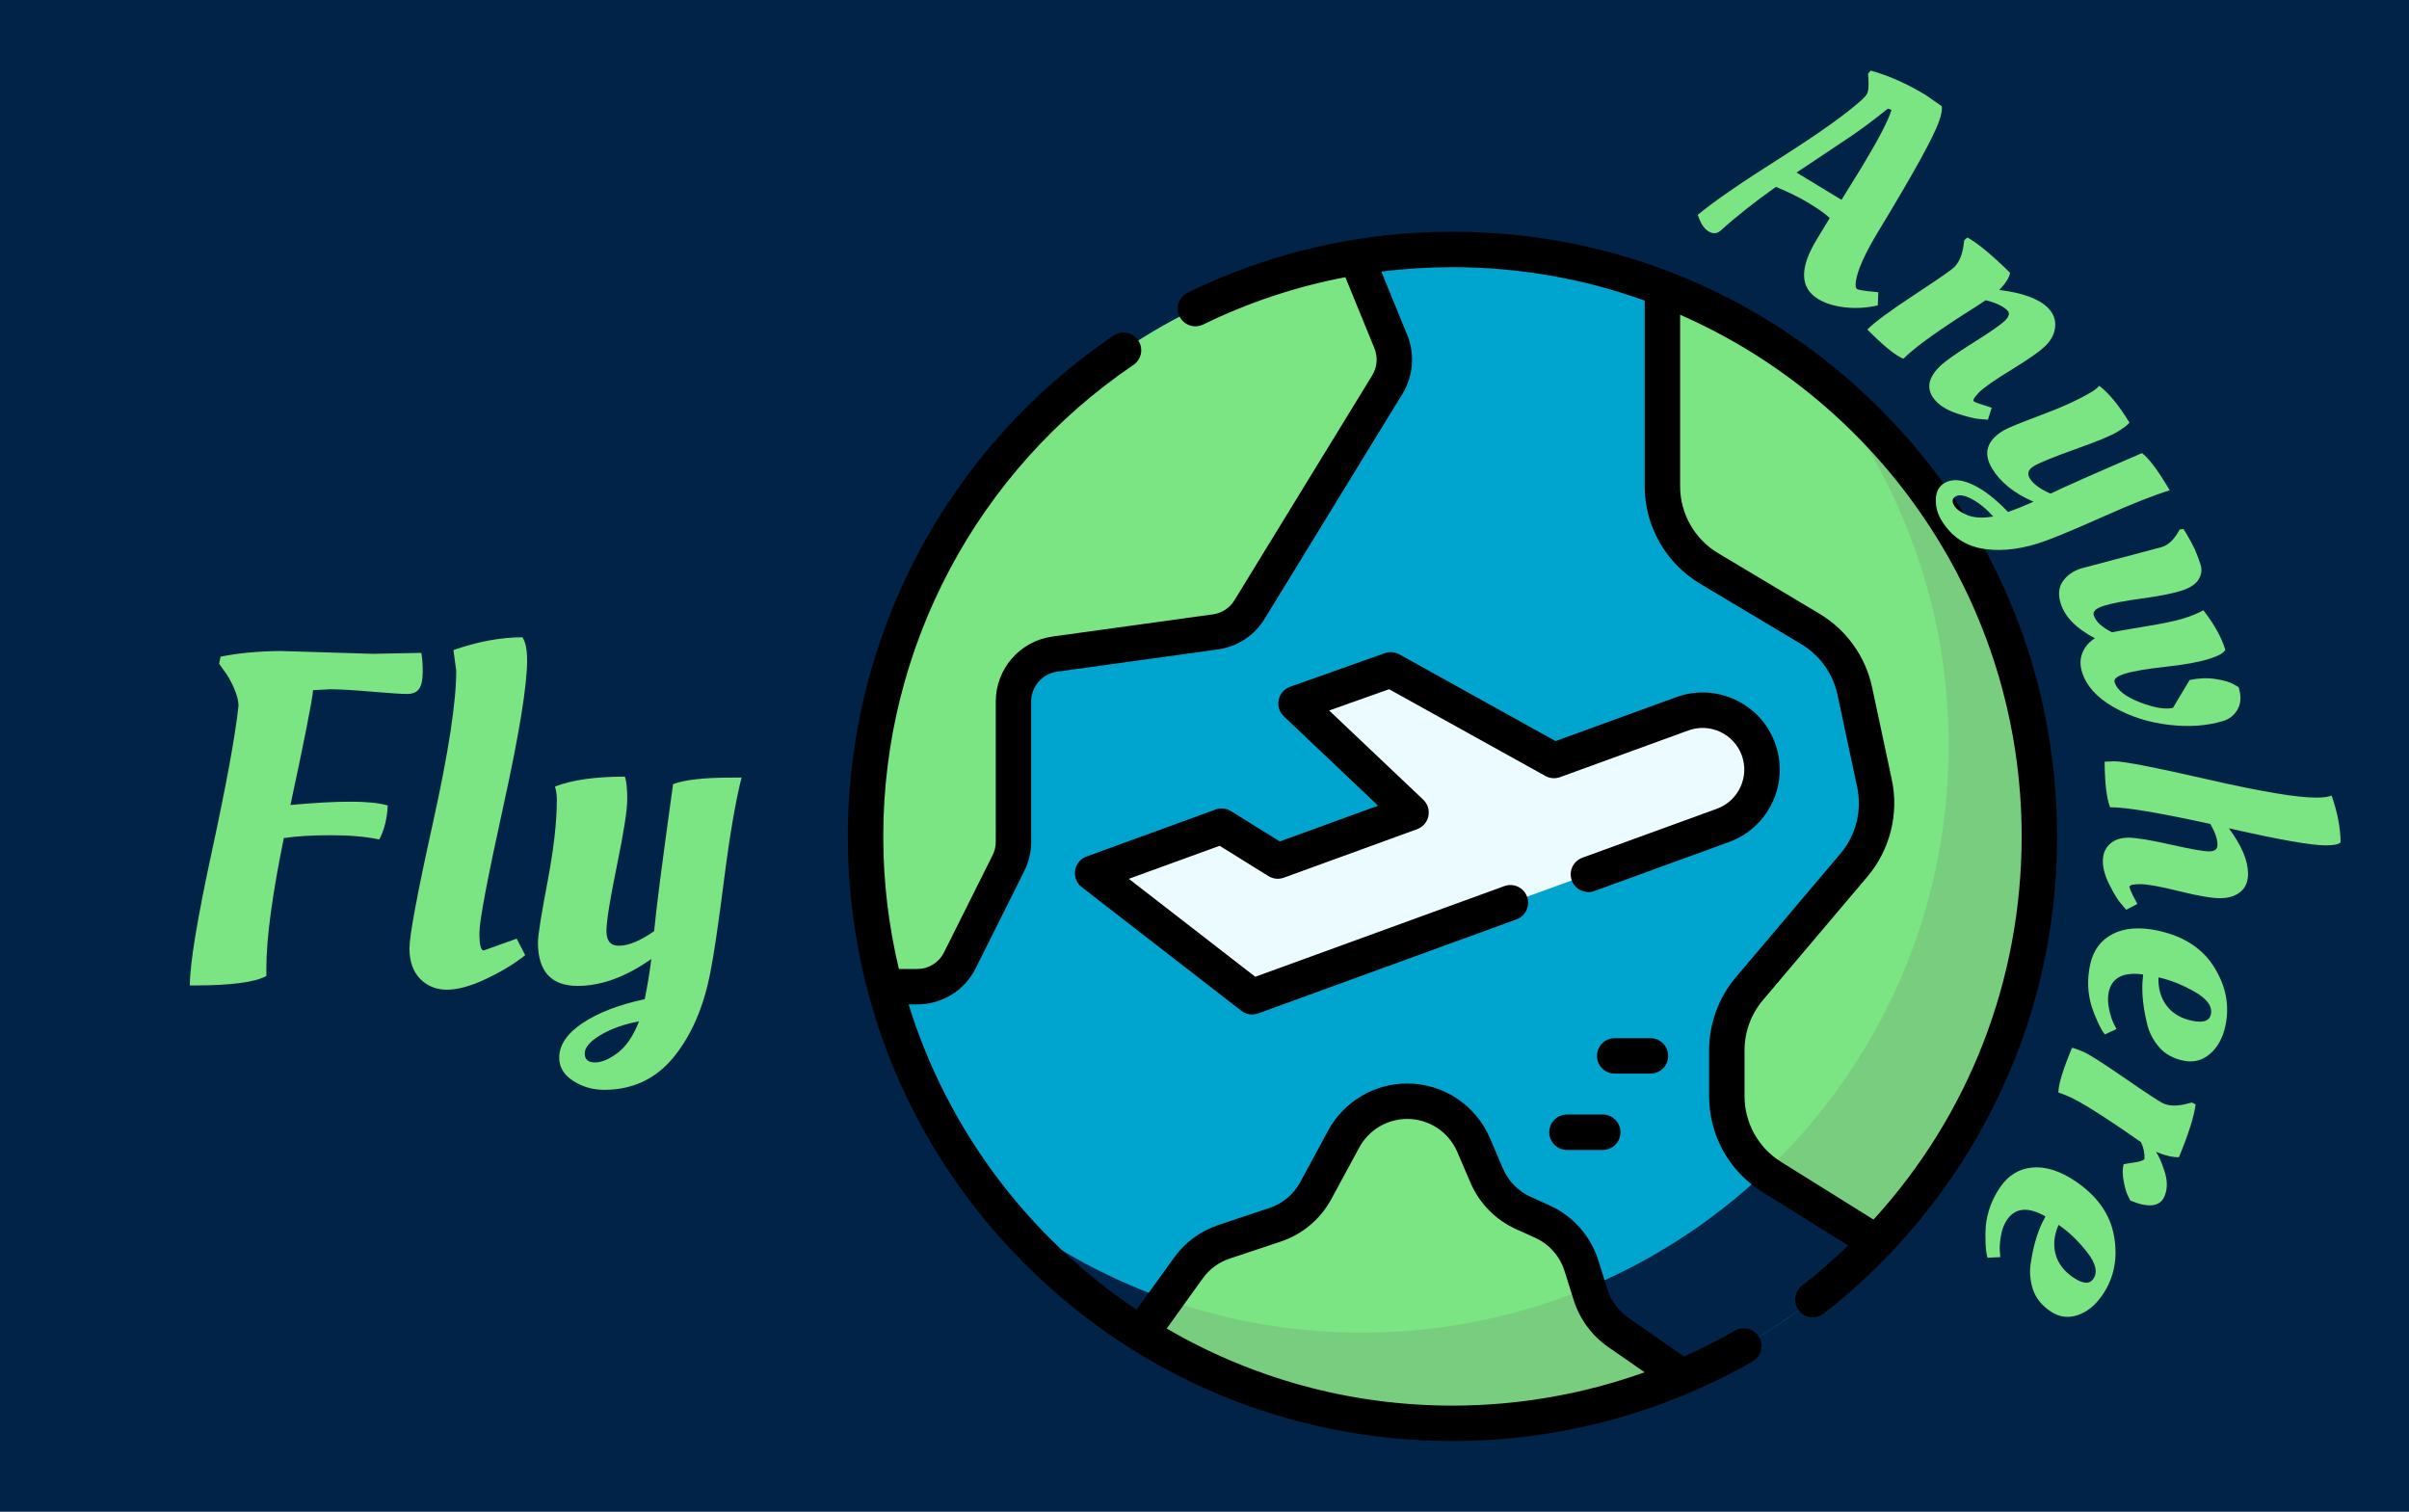 <?xml version="1.0" encoding="UTF-8" standalone="no"?><!-- Generator: Gravit.io --><svg xmlns="http://www.w3.org/2000/svg" xmlns:xlink="http://www.w3.org/1999/xlink" style="isolation:isolate" viewBox="0 0 1020 640" width="1020pt" height="640pt"><rect x="0" y="0" width="1020" height="640" fill="#808080" stroke="none"/><defs><clipPath id="_clipPath_GBuSLeeFjKcMjvgbvapvIhlacALjejCc"><rect width="1020" height="640"/></clipPath></defs><g clip-path="url(#_clipPath_GBuSLeeFjKcMjvgbvapvIhlacALjejCc)"><rect width="1020" height="640" style="fill:rgb(0,35,71)"/><g><clipPath id="_clipPath_GxYQZwipDA8SeUQhUzZqmgvE2DFXmqKl"><rect x="358.989" y="98.113" width="512" height="512" transform="matrix(1,0,0,1,0,0)" fill="rgb(255,255,255)"/></clipPath><g clip-path="url(#_clipPath_GxYQZwipDA8SeUQhUzZqmgvE2DFXmqKl)"><g><g><circle vector-effect="non-scaling-stroke" cx="614.989" cy="354.113" r="248.5" fill="rgb(0,165,207)"/></g><g><path d=" M 770.454 160.261 C 804.637 202.829 825.102 256.884 825.102 315.726 C 825.102 452.969 713.845 564.226 576.602 564.226 C 517.759 564.226 463.705 543.761 421.137 509.578 C 466.682 566.295 536.589 602.613 614.989 602.613 C 752.232 602.613 863.489 491.356 863.489 354.113 C 863.489 275.713 827.171 205.806 770.454 160.261 L 770.454 160.261 Z " fill="rgb(0,35,71)"/></g><g><path d=" M 712.315 302.206 L 657.997 321.976 L 588.847 283.601 L 548.751 297.833 L 597.457 344.011 L 541.03 364.549 L 517.263 349.788 L 462.629 369.673 L 530.173 422.011 L 729.514 349.457 C 742.562 344.708 749.29 330.28 744.541 317.232 C 739.791 304.185 725.363 297.457 712.315 302.206 L 712.315 302.206 Z " fill="rgb(235,251,255)"/></g><g><path d=" M 588.892 144.628 L 574.304 108.947 C 456.419 128.365 366.489 230.728 366.489 354.113 C 366.489 376.113 369.362 397.44 374.728 417.753 L 388.348 417.753 C 396 417.753 402.996 413.429 406.418 406.585 L 426.986 365.45 C 428.389 362.645 429.119 359.551 429.119 356.415 L 429.119 296.963 C 429.119 286.875 436.561 278.332 446.555 276.95 L 514.608 267.538 C 520.601 266.709 525.907 263.238 529.068 258.079 L 587.42 162.827 C 590.78 157.342 591.327 150.583 588.892 144.628 L 588.892 144.628 Z " fill="rgb(122,229,130)"/></g><g><path d=" M 703.883 122.004 L 703.883 205.924 C 703.883 220.145 711.359 233.319 723.567 240.612 L 766.546 266.288 C 776.188 272.048 782.997 281.561 785.341 292.546 L 793.692 331.69 C 796.301 343.922 793.099 356.673 785.02 366.221 L 740.719 418.577 C 734.546 425.873 731.158 435.12 731.158 444.677 L 731.158 464.022 C 731.158 477.969 738.351 490.93 750.185 498.309 L 794.501 525.942 C 837.232 481.311 863.489 420.78 863.489 354.113 C 863.489 248.196 797.217 157.772 703.883 122.004 L 703.883 122.004 Z " fill="rgb(122,229,130)"/></g><g><path d=" M 770.474 160.286 C 804.645 202.851 825.102 256.895 825.102 315.727 C 825.102 386.862 795.205 451.009 747.3 496.309 C 748.231 497.009 749.185 497.686 750.184 498.309 L 794.5 525.942 C 837.232 481.311 863.489 420.78 863.489 354.113 C 863.489 275.723 827.181 205.827 770.474 160.286 Z " fill="rgb(120,206,126)"/></g><g><path d=" M 614.989 602.613 C 649.495 602.613 682.355 595.575 712.22 582.864 L 685.216 564.135 C 679.637 560.266 675.504 554.65 673.468 548.172 L 669.604 535.877 C 666.991 527.563 660.956 520.759 653.014 517.172 L 645.022 513.563 C 638.05 510.414 632.511 504.767 629.498 497.736 L 623.945 484.779 C 619.125 473.533 608.067 466.241 595.832 466.241 C 584.607 466.241 574.284 472.39 568.938 482.26 L 557.107 504.102 C 553.409 510.93 547.252 516.095 539.885 518.551 L 518.31 525.743 C 512.209 527.777 506.903 531.682 503.149 536.904 L 483.122 564.757 C 521.341 588.734 566.541 602.613 614.989 602.613 Z " fill="rgb(122,229,130)"/></g><g><path d=" M 673.468 548.173 L 672.485 545.044 C 642.98 557.395 610.59 564.227 576.603 564.227 C 547.53 564.227 519.63 559.217 493.7 550.042 L 483.12 564.756 C 521.341 588.734 566.541 602.613 614.989 602.613 C 649.495 602.613 682.355 595.575 712.22 582.864 L 685.216 564.135 C 679.637 560.266 675.504 554.65 673.468 548.173 L 673.468 548.173 Z " fill="rgb(120,206,126)"/></g><g><path d=" M 750.498 339.627 C 754.183 331.725 754.569 322.861 751.588 314.668 C 748.606 306.475 742.611 299.933 734.71 296.249 C 726.808 292.565 717.944 292.177 709.75 295.159 L 658.646 313.76 L 592.487 277.045 C 590.605 276 588.365 275.815 586.339 276.535 L 546.242 290.767 C 543.783 291.64 541.955 293.727 541.414 296.28 C 540.873 298.833 541.697 301.483 543.591 303.278 L 583.497 341.113 L 541.891 356.257 L 521.22 343.42 C 519.264 342.205 516.86 341.958 514.698 342.743 L 460.064 362.628 C 457.498 363.563 455.641 365.818 455.219 368.517 C 454.797 371.216 455.876 373.931 458.035 375.604 L 525.579 427.942 C 526.913 428.976 528.534 429.513 530.174 429.513 C 531.036 429.513 531.904 429.364 532.738 429.061 L 642.094 389.258 C 645.986 387.841 647.993 383.537 646.576 379.645 C 645.159 375.753 640.855 373.746 636.963 375.163 L 531.495 413.551 L 477.968 372.074 L 516.402 358.085 L 537.073 370.922 C 539.03 372.137 541.435 372.385 543.595 371.599 L 600.022 351.061 C 602.463 350.172 604.271 348.083 604.799 345.539 C 605.328 342.995 604.502 340.359 602.616 338.571 L 562.789 300.811 L 588.166 291.803 L 654.357 328.536 C 656.256 329.59 658.518 329.768 660.562 329.026 L 714.879 309.256 C 724.019 305.926 734.163 310.659 737.49 319.8 C 740.817 328.941 736.088 339.085 726.946 342.412 L 669.997 363.14 C 666.105 364.557 664.098 368.861 665.515 372.753 C 666.931 376.646 671.234 378.653 675.128 377.236 L 732.077 356.508 C 740.271 353.523 746.813 347.529 750.498 339.627 L 750.498 339.627 Z " fill="rgb(0,0,0)"/><path d=" M 796.009 173.093 C 747.657 124.742 683.369 98.113 614.989 98.113 C 575.671 98.113 537.946 106.793 502.864 123.911 C 499.141 125.727 497.596 130.218 499.413 133.94 C 501.23 137.662 505.719 139.208 509.442 137.391 C 528.722 127.984 548.857 121.305 569.641 117.359 L 581.95 147.465 C 583.475 151.194 583.129 155.473 581.024 158.908 L 522.672 254.159 C 520.676 257.416 517.361 259.584 513.579 260.107 L 445.526 269.519 C 431.896 271.404 421.618 283.201 421.618 296.961 L 421.618 356.413 C 421.618 358.374 421.154 360.339 420.277 362.094 L 399.71 403.229 C 397.544 407.561 393.19 410.251 388.348 410.251 L 380.606 410.251 C 376.29 392.233 373.989 373.438 373.989 354.113 C 373.989 274.087 413.59 199.461 479.92 154.49 C 483.349 152.166 484.243 147.502 481.919 144.074 C 479.595 140.645 474.93 139.75 471.502 142.074 C 401.05 189.841 358.989 269.107 358.989 354.113 C 358.989 422.493 385.618 486.78 433.969 535.132 C 482.322 583.485 546.609 610.113 614.989 610.113 C 659.618 610.113 703.559 598.454 742.064 576.396 C 745.658 574.337 746.902 569.754 744.843 566.16 C 742.783 562.565 738.201 561.321 734.607 563.38 C 727.602 567.393 720.403 571.036 713.047 574.309 L 689.491 557.972 C 685.301 555.066 682.151 550.787 680.624 545.924 L 676.76 533.628 C 673.509 523.288 665.98 514.798 656.101 510.337 L 648.109 506.728 C 642.834 504.345 638.671 500.102 636.391 494.782 L 630.838 481.824 C 624.827 467.801 611.087 458.741 595.831 458.741 C 581.839 458.741 569.007 466.384 562.342 478.687 L 550.511 500.529 C 547.709 505.702 543.092 509.575 537.511 511.435 L 515.936 518.626 C 508.29 521.175 501.763 525.98 497.058 532.524 L 481.255 554.501 C 435.798 524.066 401.221 478.594 384.709 425.253 L 388.348 425.253 C 398.909 425.253 408.403 419.385 413.126 409.939 L 433.693 368.803 C 435.607 364.976 436.618 360.692 436.618 356.414 L 436.618 296.963 C 436.618 290.653 441.331 285.244 447.581 284.38 L 515.634 274.968 C 523.883 273.827 531.11 269.1 535.462 261.998 L 593.815 166.746 C 598.405 159.253 599.16 149.924 595.835 141.79 L 584.873 114.978 C 594.786 113.751 604.828 113.113 614.989 113.113 C 643.542 113.113 670.945 118.117 696.384 127.272 L 696.384 205.924 C 696.384 222.692 705.326 238.45 719.721 247.05 L 762.7 272.726 C 770.524 277.4 776.103 285.194 778.006 294.109 L 786.357 333.254 C 788.466 343.143 785.827 353.655 779.294 361.375 L 734.993 413.731 C 727.683 422.37 723.658 433.36 723.658 444.676 L 723.658 464.021 C 723.658 480.668 732.092 495.865 746.217 504.672 L 782.559 527.332 C 776.379 533.291 769.86 538.976 762.985 544.334 C 759.717 546.88 759.132 551.592 761.678 554.86 C 763.157 556.758 765.366 557.751 767.599 557.751 C 769.21 557.751 770.834 557.234 772.203 556.167 C 802.274 532.736 827.148 502.378 844.136 468.375 C 861.954 432.708 870.989 394.264 870.989 354.113 C 870.989 285.733 844.36 221.446 796.009 173.093 L 796.009 173.093 Z  M 509.235 541.282 C 512.088 537.315 516.045 534.402 520.679 532.857 L 542.254 525.666 C 551.461 522.597 559.077 516.208 563.699 507.674 L 575.53 485.832 C 579.57 478.374 587.348 473.741 595.83 473.741 C 605.077 473.741 613.406 479.234 617.05 487.733 L 622.603 500.691 C 626.366 509.469 633.23 516.467 641.934 520.399 L 649.926 524.008 C 655.914 526.712 660.479 531.858 662.448 538.126 L 666.312 550.421 C 668.833 558.444 674.029 565.504 680.941 570.298 L 696.363 580.994 C 670.394 590.288 642.836 595.113 614.989 595.113 C 570.919 595.113 529.58 583.212 494 562.471 L 509.235 541.282 Z  M 793.281 516.341 L 754.154 491.944 C 744.452 485.894 738.659 475.456 738.659 464.021 L 738.659 444.676 C 738.659 436.903 741.425 429.354 746.445 423.421 L 790.746 371.065 C 800.255 359.827 804.099 344.523 801.027 330.125 L 792.676 290.98 C 789.906 278.001 781.784 266.654 770.393 259.849 L 727.414 234.173 C 717.526 228.266 711.384 217.441 711.384 205.923 L 711.384 133.255 C 796.424 170.515 855.989 255.482 855.989 354.113 C 855.989 415.033 833.52 472.304 793.281 516.341 L 793.281 516.341 Z " fill="rgb(0,0,0)"/><path d=" M 706.333 447.048 C 706.333 442.906 702.976 439.548 698.833 439.548 L 683.681 439.548 C 679.538 439.548 676.181 442.906 676.181 447.048 C 676.181 451.19 679.538 454.548 683.681 454.548 L 698.833 454.548 C 702.975 454.548 706.333 451.19 706.333 447.048 Z " fill="rgb(0,0,0)"/><path d=" M 663.477 471.873 C 659.334 471.873 655.977 475.231 655.977 479.373 C 655.977 483.515 659.334 486.873 663.477 486.873 L 678.629 486.873 C 682.772 486.873 686.129 483.515 686.129 479.373 C 686.129 475.231 682.772 471.873 678.629 471.873 L 663.477 471.873 Z " fill="rgb(0,0,0)"/></g></g></g><circle vector-effect="non-scaling-stroke" cx="614.989" cy="354.113" r="256" fill="none"/><path d=" M 728.559 97.62 L 728.559 97.62 L 728.559 97.62 Q 726.211 99.669 723.383 97.953 L 723.383 97.953 L 723.383 97.953 Q 720.555 96.238 718.868 90.951 L 718.868 90.951 L 718.868 90.951 Q 728.493 82.895 753.379 67.123 L 753.379 67.123 L 753.379 67.123 Q 778.264 51.351 788.404 42.186 L 788.404 42.186 L 788.404 42.186 Q 789.986 40.62 790.406 39.927 L 790.406 39.927 L 790.406 39.927 Q 791.457 38.196 791.088 33.077 L 791.088 33.077 L 790.935 31.248 L 792.076 29.887 L 792.076 29.887 Q 803.567 33.069 815.455 40.282 L 815.455 40.282 L 822.216 45.015 L 822.216 45.015 Q 822.435 47.517 820.957 51.515 L 820.957 51.515 L 820.957 51.515 Q 817.482 61.407 795.423 97.764 L 795.423 97.764 L 795.423 97.764 Q 786.88 111.845 785.803 119.086 L 785.803 119.086 L 785.803 119.086 Q 785.396 121.84 786.319 122.4 L 786.319 122.4 L 786.319 122.4 Q 787.242 122.96 793.375 123.523 L 793.375 123.523 L 795.295 123.74 L 795.083 129.296 L 795.083 129.296 Q 788.106 130.906 781.234 130.131 L 781.234 130.131 L 781.234 130.131 Q 774.361 129.356 769.86 126.625 L 769.86 126.625 L 769.86 126.625 Q 758.202 119.552 769.197 101.432 L 769.197 101.432 L 774.729 92.314 L 774.729 92.314 Q 772.148 89.801 766.031 86.089 L 766.031 86.089 L 766.031 86.089 Q 759.914 82.378 751.942 79.12 L 751.942 79.12 L 751.942 79.12 Q 738.048 89.008 728.559 97.62 Z  M 760.677 73.051 L 779.721 84.605 L 787.96 71.287 L 787.96 71.287 Q 798.604 53.743 800.885 46.6 L 800.885 46.6 L 800.885 46.6 Q 799.961 46.04 799.359 45.991 L 799.359 45.991 L 799.359 45.991 Q 790.736 52.917 784.162 57.377 L 784.162 57.377 L 784.162 57.377 Q 777.588 61.836 770.062 66.823 L 770.062 66.823 L 770.062 66.823 Q 762.536 71.81 760.677 73.051 L 760.677 73.051 L 760.677 73.051 Z  M 792.469 141.317 L 792.469 141.317 L 790.641 139.517 L 790.641 139.517 Q 795.094 134.996 810.434 124.903 L 810.434 124.903 L 810.434 124.903 Q 825.774 114.81 827.479 113.079 L 827.479 113.079 L 827.479 113.079 Q 830.605 109.905 831.417 103.694 L 831.417 103.694 L 831.688 101.687 L 833.015 100.531 L 833.015 100.531 Q 839.63 104.204 851.076 115.476 L 851.076 115.476 L 851.076 115.476 Q 850.716 118.343 846.55 122.766 L 846.55 122.766 L 846.55 122.766 Q 861.265 124.563 867.036 130.247 L 867.036 130.247 L 867.036 130.247 Q 870.498 133.657 870.198 138.098 L 870.198 138.098 L 870.198 138.098 Q 869.898 142.539 866.346 146.146 L 866.346 146.146 L 866.346 146.146 Q 862.793 149.753 851.866 156.424 L 851.866 156.424 L 851.866 156.424 Q 840.939 163.094 837.955 166.124 L 837.955 166.124 L 837.955 166.124 Q 834.971 169.154 835.741 169.911 L 835.741 169.911 L 835.741 169.911 Q 836.318 170.48 841.58 172.062 L 841.58 172.062 L 843.303 172.622 L 841.719 177.694 L 841.719 177.694 Q 840.095 177.611 837.516 177.344 L 837.516 177.344 L 837.516 177.344 Q 834.936 177.077 829.099 175.212 L 829.099 175.212 L 829.099 175.212 Q 823.261 173.348 820.183 170.317 L 820.183 170.317 L 820.183 170.317 Q 813.162 163.401 821.024 155.418 L 821.024 155.418 L 821.024 155.418 Q 824.34 152.052 835.408 145.141 L 835.408 145.141 L 835.408 145.141 Q 846.477 138.231 849.035 135.634 L 849.035 135.634 L 849.035 135.634 Q 851.592 133.037 849.957 131.427 L 849.957 131.427 L 849.957 131.427 Q 847.168 128.68 840.76 127.106 L 840.76 127.106 L 840.76 127.106 Q 838.861 128.457 830.31 133.868 L 830.31 133.868 L 830.31 133.868 Q 812.072 145.654 805.914 151.906 L 805.914 151.906 L 805.914 151.906 Q 801.222 149.937 792.469 141.317 Z  M 834.905 211.301 L 834.905 211.301 L 834.905 211.301 Q 830.251 208.835 828.058 210.165 L 828.058 210.165 L 828.058 210.165 Q 825.865 211.495 827.37 213.977 L 827.37 213.977 L 827.37 213.977 Q 828.876 216.458 833.133 218.139 L 833.133 218.139 L 833.133 218.139 Q 837.389 219.82 843.959 218.676 L 843.959 218.676 L 843.959 218.676 Q 839.559 213.767 834.905 211.301 Z  M 843.512 198.42 L 843.512 198.42 L 843.512 198.42 Q 837.63 188.725 848.249 182.283 L 848.249 182.283 L 848.249 182.283 Q 850.788 180.742 864.307 175.698 L 864.307 175.698 L 864.307 175.698 Q 877.827 170.654 885.906 165.752 L 885.906 165.752 L 885.906 165.752 Q 887.637 164.702 888.858 163.33 L 888.858 163.33 L 888.858 163.33 Q 895.063 168.092 901.645 178.941 L 901.645 178.941 L 901.645 178.941 Q 900.38 180.498 896.455 182.879 L 896.455 182.879 L 896.455 182.879 Q 892.531 185.26 878.641 190.214 L 878.641 190.214 L 878.641 190.214 Q 864.75 195.167 861.172 197.338 L 861.172 197.338 L 861.172 197.338 Q 857.594 199.509 859.415 202.509 L 859.415 202.509 L 859.415 202.509 Q 861.586 206.087 868.245 208.995 L 868.245 208.995 L 868.245 208.995 Q 875.405 205.441 906.941 191.834 L 906.941 191.834 L 906.941 191.834 Q 911.008 194.893 917.38 205.397 L 917.38 205.397 L 918.711 207.59 L 918.711 207.59 Q 908.724 210.648 891.189 218.444 L 891.189 218.444 L 891.189 218.444 Q 873.655 226.24 866.536 228.822 L 866.536 228.822 L 866.536 228.822 Q 852.37 234.101 840.392 232.447 L 840.392 232.447 L 840.392 232.447 Q 828.414 230.792 822.041 220.289 L 822.041 220.289 L 822.041 220.289 Q 819.521 216.134 819.648 211.399 L 819.648 211.399 L 819.648 211.399 Q 819.775 206.663 823.238 204.563 L 823.238 204.563 L 823.238 204.563 Q 827.854 201.762 835.094 205.106 L 835.094 205.106 L 835.094 205.106 Q 842.334 208.451 850.224 216.77 L 850.224 216.77 L 850.224 216.77 Q 855.933 214.728 861.015 212.434 L 861.015 212.434 L 861.015 212.434 Q 848.764 207.077 843.512 198.42 Z  M 881.212 240.657 L 881.212 240.657 L 915.302 231.624 L 915.302 231.624 Q 919.686 230.263 922.885 224.18 L 922.885 224.18 L 924.512 223.957 L 924.512 223.957 Q 925.051 224.78 925.504 225.557 L 925.504 225.557 L 925.504 225.557 Q 925.958 226.335 926.556 227.351 L 926.556 227.351 L 926.556 227.351 Q 927.154 228.367 927.853 229.705 L 927.853 229.705 L 927.853 229.705 Q 928.551 231.043 929.289 232.51 L 929.289 232.51 L 929.289 232.51 Q 930.797 236 931.778 239.159 L 931.778 239.159 L 931.778 239.159 Q 932.759 242.317 930.882 245.374 L 930.882 245.374 L 930.882 245.374 Q 929.004 248.431 923.396 250.173 L 923.396 250.173 L 923.396 250.173 Q 917.787 251.915 906.868 253.398 L 906.868 253.398 L 906.868 253.398 Q 895.949 254.881 890.857 256.463 L 890.857 256.463 L 890.857 256.463 Q 885.764 258.044 886.525 260.494 L 886.525 260.494 L 886.525 260.494 Q 887.766 264.491 894.276 267.699 L 894.276 267.699 L 894.276 267.699 Q 896.379 267.187 907.947 265.291 L 907.947 265.291 L 907.947 265.291 Q 919.515 263.394 924.543 261.833 L 924.543 261.833 L 924.543 261.833 Q 929.571 260.271 932.941 258.376 L 932.941 258.376 L 932.941 258.376 Q 939.763 267.142 942.205 275.007 L 942.205 275.007 L 942.205 275.007 Q 941.566 277.043 935.184 279.025 L 935.184 279.025 L 935.184 279.025 Q 928.802 281.007 916.841 282.319 L 916.841 282.319 L 916.841 282.319 Q 904.879 283.631 899.786 285.213 L 899.786 285.213 L 899.786 285.213 Q 894.694 286.794 895.335 288.857 L 895.335 288.857 L 895.335 288.857 Q 896.856 293.756 905.942 297.296 L 905.942 297.296 L 905.942 297.296 Q 915.028 300.835 920.048 299.7 L 920.048 299.7 L 927.123 287.89 L 927.123 287.89 Q 932.827 286.684 938.02 287.474 L 938.02 287.474 L 938.02 287.474 Q 943.213 288.264 945.619 289.637 L 945.619 289.637 L 947.855 290.922 L 947.855 290.922 Q 949.577 296.466 947.493 300.223 L 947.493 300.223 L 947.493 300.223 Q 945.409 303.98 941.412 305.222 L 941.412 305.222 L 941.412 305.222 Q 931.227 308.385 918.32 306.881 L 918.32 306.881 L 918.32 306.881 Q 905.413 305.376 894.841 299.33 L 894.841 299.33 L 894.841 299.33 Q 884.269 293.284 881.547 284.517 L 881.547 284.517 L 881.547 284.517 Q 880.185 280.133 881.758 276.323 L 881.758 276.323 L 881.758 276.323 Q 883.331 272.512 887.007 270.239 L 887.007 270.239 L 887.007 270.239 Q 875.18 264.018 872.537 255.509 L 872.537 255.509 L 872.537 255.509 Q 870.775 249.836 873.48 246.027 L 873.48 246.027 L 873.48 246.027 Q 876.184 242.219 881.212 240.657 Z  M 980.887 337.697 L 980.887 337.697 L 980.887 337.697 Q 985.342 337.661 987.226 336.836 L 987.226 336.836 L 987.226 336.836 Q 990.954 347.337 991.028 356.652 L 991.028 356.652 L 991.028 356.652 Q 989.823 357.876 984.828 357.916 L 984.828 357.916 L 984.828 357.916 Q 975.918 357.987 943.729 350.682 L 943.729 350.682 L 943.729 350.682 Q 951.78 361.553 951.846 369.788 L 951.846 369.788 L 951.846 369.788 Q 951.886 374.918 948.667 377.576 L 948.667 377.576 L 948.667 377.576 Q 945.448 380.234 940.116 380.276 L 940.116 380.276 L 940.116 380.276 Q 934.784 380.318 922.677 377.309 L 922.677 377.309 L 922.677 377.309 Q 910.57 374.3 906.115 374.336 L 906.115 374.336 L 906.115 374.336 Q 901.661 374.371 901.669 375.451 L 901.669 375.451 L 901.669 375.451 Q 901.678 376.531 904.144 381.101 L 904.144 381.101 L 904.967 382.715 L 900.261 385.182 L 900.261 385.182 Q 899.172 383.976 897.536 381.964 L 897.536 381.964 L 897.536 381.964 Q 895.9 379.952 893.157 374.573 L 893.157 374.573 L 893.157 374.573 Q 890.414 369.195 890.378 364.673 L 890.378 364.673 L 890.378 364.673 Q 890.342 360.15 893.223 357.427 L 893.223 357.427 L 893.223 357.427 Q 896.104 354.704 901.032 354.665 L 901.032 354.665 L 901.032 354.665 Q 905.959 354.626 919.01 357.56 L 919.01 357.56 L 919.01 357.56 Q 932.061 360.494 935.504 360.467 L 935.504 360.467 L 935.504 360.467 Q 938.946 360.44 938.924 357.605 L 938.924 357.605 L 938.924 357.605 Q 938.896 354.095 935.884 348.854 L 935.884 348.854 L 935.884 348.854 Q 903.156 341.688 893.437 341.765 L 893.437 341.765 L 893.437 341.765 Q 891.232 336.112 891.124 322.478 L 891.124 322.478 L 891.124 322.478 Q 893.418 322.325 895.173 322.311 L 895.173 322.311 L 895.173 322.311 Q 900.977 322.265 934.925 330.028 L 934.925 330.028 L 934.925 330.028 Q 968.873 337.792 980.887 337.697 Z  M 913.607 394.001 L 913.607 394.001 L 913.607 394.001 Q 930.11 397.527 937.551 409.54 L 937.551 409.54 L 937.551 409.54 Q 944.993 421.552 942.285 434.226 L 942.285 434.226 L 942.285 434.226 Q 940.621 442.015 935.721 446.214 L 935.721 446.214 L 935.721 446.214 Q 930.82 450.413 924.417 449.045 L 924.417 449.045 L 924.417 449.045 Q 918.014 447.677 914.349 443.511 L 914.349 443.511 L 914.349 443.511 Q 910.683 439.346 909.294 434.218 L 909.294 434.218 L 909.294 434.218 Q 906.676 423.857 907.152 415.814 L 907.152 415.814 L 907.433 412.561 L 907.433 412.561 Q 894.826 410.833 892.851 420.075 L 892.851 420.075 L 892.851 420.075 Q 892.174 423.243 892.997 427.146 L 892.997 427.146 L 892.997 427.146 Q 893.819 431.049 894.981 433.368 L 894.981 433.368 L 896.142 435.687 L 891.24 437.953 L 891.24 437.953 Q 890.013 436.586 888.314 432.91 L 888.314 432.91 L 888.314 432.91 Q 886.615 429.234 885.623 426.123 L 885.623 426.123 L 885.623 426.123 Q 883.034 417.563 884.98 408.454 L 884.98 408.454 L 884.98 408.454 Q 886.927 399.344 894.524 395.446 L 894.524 395.446 L 894.524 395.446 Q 902.121 391.547 913.607 394.001 Z  M 913.93 413.811 L 913.93 413.811 Q 913.68 420.798 917.322 425.717 L 917.322 425.717 L 917.322 425.717 Q 920.965 430.637 928.094 432.16 L 928.094 432.16 L 928.094 432.16 Q 935.223 433.683 936.126 429.459 L 936.126 429.459 L 936.126 429.459 Q 937.197 424.442 929.26 419.916 L 929.26 419.916 L 929.26 419.916 Q 921.323 415.39 913.93 413.811 L 913.93 413.811 L 913.93 413.811 Z  M 876.957 444.485 L 876.957 444.485 L 877.318 443.611 L 877.318 443.611 Q 878.419 443.774 881.975 445.244 L 881.975 445.244 L 881.975 445.244 Q 885.531 446.713 899.735 456.527 L 899.735 456.527 L 899.735 456.527 Q 913.938 466.34 916.184 467.268 L 916.184 467.268 L 916.184 467.268 Q 920.052 468.866 926.112 467.281 L 926.112 467.281 L 928.073 466.776 L 929.644 467.571 L 929.644 467.571 Q 928.731 475.082 922.595 489.929 L 922.595 489.929 L 922.595 489.929 Q 918.733 490.086 912.869 487.663 L 912.869 487.663 L 912.869 487.663 Q 914.547 489.963 916.486 495.877 L 916.486 495.877 L 916.486 495.877 Q 918.424 501.791 916.517 506.407 L 916.517 506.407 L 916.517 506.407 Q 913.732 513.144 902.004 508.298 L 902.004 508.298 L 902.004 508.298 Q 901.514 507.365 900.767 505.814 L 900.767 505.814 L 900.767 505.814 Q 900.02 504.264 899.213 500.206 L 899.213 500.206 L 899.213 500.206 Q 898.407 496.148 899.145 492.947 L 899.145 492.947 L 899.145 492.947 Q 899.197 492.822 903.39 492.218 L 903.39 492.218 L 903.39 492.218 Q 907.584 491.614 907.997 490.616 L 907.997 490.616 L 907.997 490.616 Q 908.163 487.033 906.522 483.579 L 906.522 483.579 L 906.522 483.579 Q 883.067 467.168 875.456 464.023 L 875.456 464.023 L 875.456 464.023 Q 872.711 462.888 871.537 462.549 L 871.537 462.549 L 871.537 462.549 Q 871.595 457.46 876.957 444.485 Z  M 878.733 500.094 L 878.733 500.094 L 878.733 500.094 Q 892.723 509.53 895.138 523.453 L 895.138 523.453 L 895.138 523.453 Q 897.553 537.376 890.307 548.121 L 890.307 548.121 L 890.307 548.121 Q 885.853 554.724 879.739 556.788 L 879.739 556.788 L 879.739 556.788 Q 873.624 558.852 868.196 555.191 L 868.196 555.191 L 868.196 555.191 Q 862.768 551.53 860.924 546.297 L 860.924 546.297 L 860.924 546.297 Q 859.08 541.064 859.707 535.787 L 859.707 535.787 L 859.707 535.787 Q 861.149 525.199 864.596 517.916 L 864.596 517.916 L 866.072 515.003 L 866.072 515.003 Q 855.023 508.691 849.738 516.526 L 849.738 516.526 L 849.738 516.526 Q 847.927 519.212 847.232 523.14 L 847.232 523.14 L 847.232 523.14 Q 846.537 527.067 846.747 529.652 L 846.747 529.652 L 846.958 532.237 L 841.565 532.507 L 841.565 532.507 Q 840.938 530.782 840.735 526.737 L 840.735 526.737 L 840.735 526.737 Q 840.532 522.692 840.774 519.436 L 840.774 519.436 L 840.774 519.436 Q 841.571 510.528 846.779 502.806 L 846.779 502.806 L 846.779 502.806 Q 851.988 495.083 860.492 494.305 L 860.492 494.305 L 860.492 494.305 Q 868.995 493.527 878.733 500.094 Z  M 871.631 518.59 L 871.631 518.59 Q 868.789 524.978 870.33 530.902 L 870.33 530.902 L 870.33 530.902 Q 871.87 536.826 877.914 540.903 L 877.914 540.903 L 877.914 540.903 Q 883.958 544.979 886.374 541.397 L 886.374 541.397 L 886.374 541.397 Q 889.242 537.144 883.571 529.981 L 883.571 529.981 L 883.571 529.981 Q 877.899 522.818 871.631 518.59 L 871.631 518.59 L 871.631 518.59 Z " fill="rgb(122,229,130)"/><path d=" M 118.581 275.613 L 118.581 275.613 L 157.781 276.813 L 178.381 276.413 L 178.381 276.413 Q 178.981 279.413 178.981 284.413 L 178.981 284.413 L 178.981 284.413 Q 178.981 289.413 177.481 291.613 L 177.481 291.613 L 177.481 291.613 Q 175.981 293.813 172.381 293.813 L 172.381 293.813 L 172.381 293.813 Q 168.781 293.813 157.081 292.813 L 157.081 292.813 L 157.081 292.813 Q 145.381 291.813 139.781 291.813 L 139.781 291.813 L 132.581 292.213 L 132.581 292.213 Q 131.781 299.813 122.981 340.813 L 122.981 340.813 L 122.981 340.813 Q 138.181 339.413 148.381 339.413 L 148.381 339.413 L 148.381 339.413 Q 158.581 339.413 164.181 341.013 L 164.181 341.013 L 164.181 341.013 Q 163.781 349.413 160.581 355.413 L 160.581 355.413 L 160.581 355.413 Q 151.981 353.613 140.181 353.613 L 140.181 353.613 L 140.181 353.613 Q 128.381 353.613 120.181 354.813 L 120.181 354.813 L 120.181 354.813 Q 112.781 391.013 112.781 409.813 L 112.781 409.813 L 112.781 413.213 L 112.781 413.213 Q 105.581 417.213 82.381 417.213 L 82.381 417.213 L 80.381 417.213 L 80.381 417.213 Q 80.381 403.613 89.681 360.613 L 89.681 360.613 L 89.681 360.613 Q 98.981 317.613 100.981 298.813 L 100.981 298.813 L 100.981 298.813 Q 100.981 295.613 98.981 291.113 L 98.981 291.113 L 98.981 291.113 Q 96.981 286.613 94.781 283.813 L 94.781 283.813 L 92.781 281.013 L 93.381 278.013 L 93.381 278.013 Q 104.181 275.813 118.581 275.613 Z  M 189.281 419.013 L 189.281 419.013 L 189.281 419.013 Q 182.381 419.013 177.881 414.413 L 177.881 414.413 L 177.881 414.413 Q 173.381 409.813 173.381 401.513 L 173.381 401.513 L 173.381 401.513 Q 173.381 393.213 183.281 348.513 L 183.281 348.513 L 183.281 348.513 Q 193.181 303.813 193.181 284.013 L 193.181 284.013 L 191.981 275.213 L 191.981 275.213 Q 207.581 269.813 221.181 269.813 L 221.181 269.813 L 221.181 269.813 Q 223.181 272.613 223.181 279.613 L 223.181 279.613 L 223.181 279.613 Q 223.181 295.613 213.081 341.513 L 213.081 341.513 L 213.081 341.513 Q 202.981 387.413 202.981 394.913 L 202.981 394.913 L 202.981 394.913 Q 202.981 402.413 204.781 402.413 L 204.781 402.413 L 218.781 397.413 L 222.381 404.413 L 222.381 404.413 Q 215.581 409.813 205.881 414.413 L 205.881 414.413 L 205.881 414.413 Q 196.181 419.013 189.281 419.013 Z  M 254.281 438.213 L 254.281 438.213 L 254.281 438.213 Q 247.581 442.213 247.581 446.013 L 247.581 446.013 L 247.581 446.013 Q 247.581 449.813 251.881 449.813 L 251.881 449.813 L 251.881 449.813 Q 256.181 449.813 261.581 445.713 L 261.581 445.713 L 261.581 445.713 Q 266.981 441.613 270.581 432.413 L 270.581 432.413 L 270.581 432.413 Q 260.981 434.213 254.281 438.213 Z  M 244.581 417.413 L 244.581 417.413 L 244.581 417.413 Q 227.781 417.413 227.781 399.013 L 227.781 399.013 L 227.781 399.013 Q 227.781 394.613 231.781 373.613 L 231.781 373.613 L 231.781 373.613 Q 235.781 352.613 235.781 338.613 L 235.781 338.613 L 235.781 338.613 Q 235.781 335.613 234.981 333.013 L 234.981 333.013 L 234.981 333.013 Q 245.781 328.813 264.581 328.813 L 264.581 328.813 L 264.581 328.813 Q 265.581 331.613 265.581 338.413 L 265.581 338.413 L 265.581 338.413 Q 265.581 345.213 261.181 366.613 L 261.181 366.613 L 261.181 366.613 Q 256.781 388.013 256.781 394.213 L 256.781 394.213 L 256.781 394.213 Q 256.781 400.413 261.981 400.413 L 261.981 400.413 L 261.981 400.413 Q 268.181 400.413 276.981 394.213 L 276.981 394.213 L 276.981 394.213 Q 277.981 382.413 284.981 332.013 L 284.981 332.013 L 284.981 332.013 Q 291.981 329.213 310.181 329.213 L 310.181 329.213 L 313.981 329.213 L 313.981 329.213 Q 310.181 344.213 306.581 372.413 L 306.581 372.413 L 306.581 372.413 Q 302.981 400.613 300.781 411.613 L 300.781 411.613 L 300.781 411.613 Q 296.581 433.613 285.281 447.513 L 285.281 447.513 L 285.281 447.513 Q 273.981 461.413 255.781 461.413 L 255.781 461.413 L 255.781 461.413 Q 248.581 461.413 242.681 457.613 L 242.681 457.613 L 242.681 457.613 Q 236.781 453.813 236.781 447.813 L 236.781 447.813 L 236.781 447.813 Q 236.781 439.813 246.581 433.213 L 246.581 433.213 L 246.581 433.213 Q 256.381 426.613 272.981 423.013 L 272.981 423.013 L 272.981 423.013 Q 274.781 414.213 275.781 406.013 L 275.781 406.013 L 275.781 406.013 Q 259.581 417.413 244.581 417.413 Z " fill="rgb(122,229,130)"/></g></g></svg>